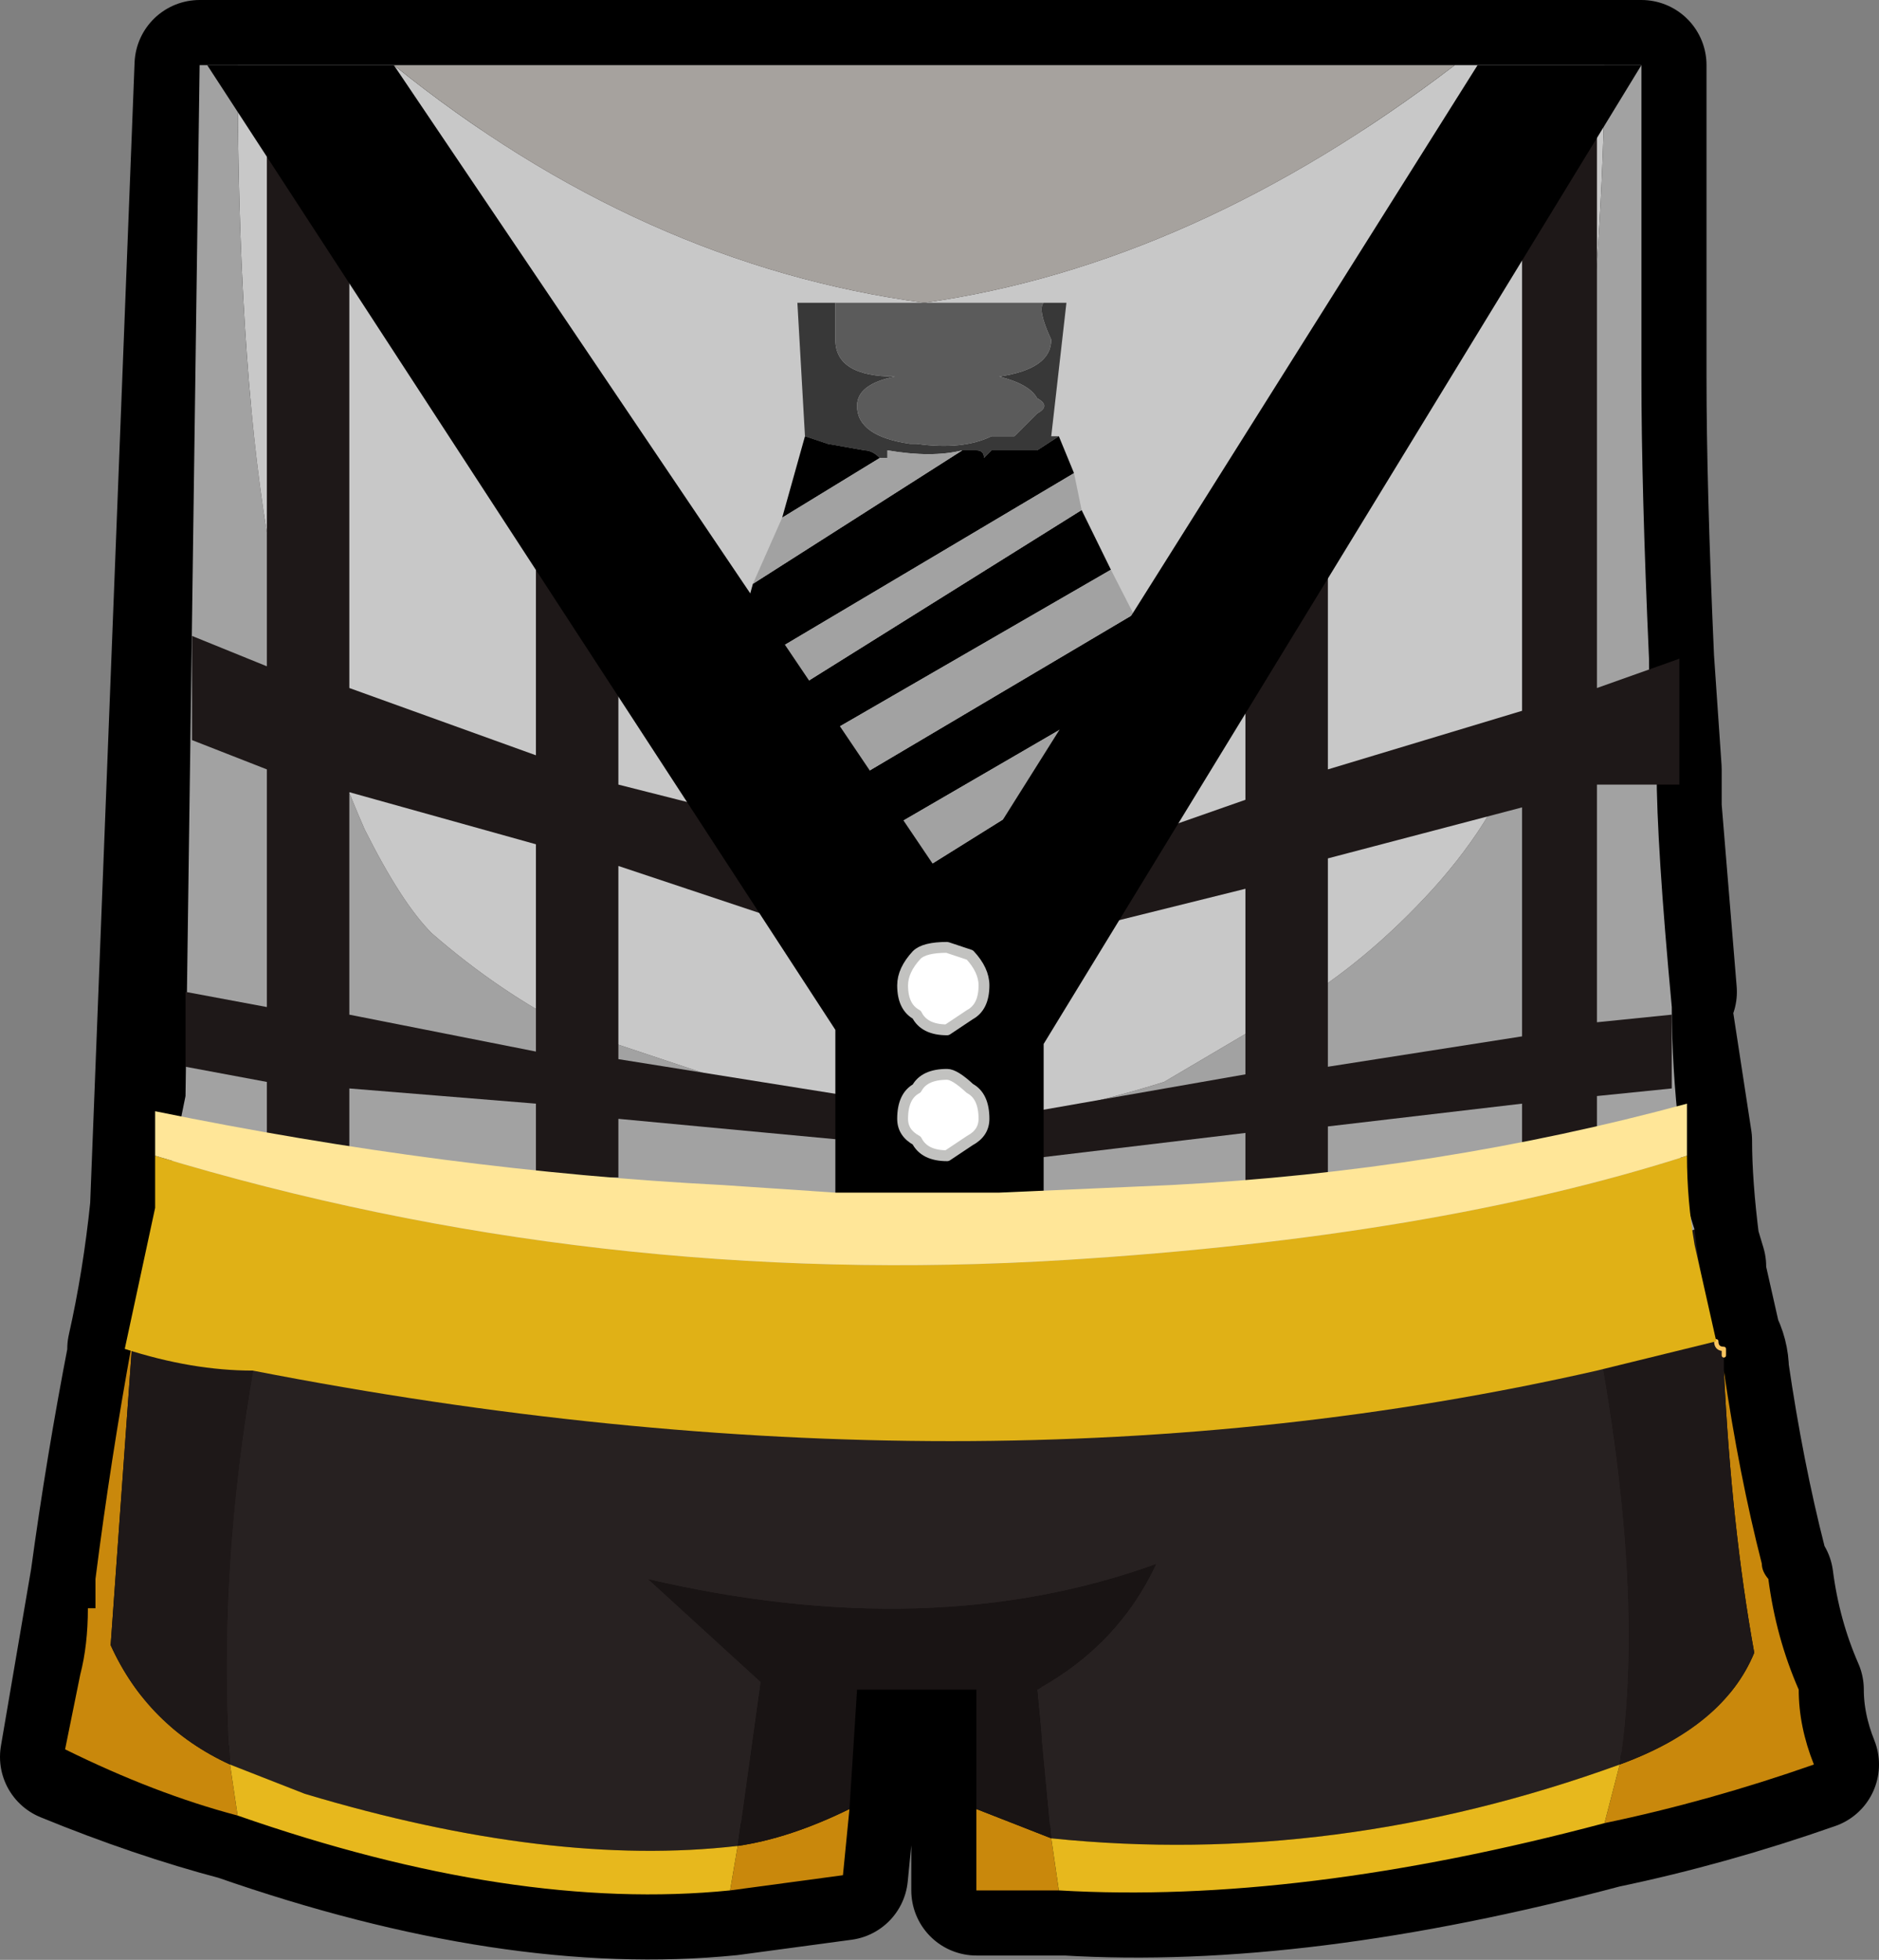 <?xml version="1.0" encoding="UTF-8" standalone="no"?>
<svg xmlns:xlink="http://www.w3.org/1999/xlink" height="90.3px" width="86.6px" xmlns="http://www.w3.org/2000/svg">
  <rect width="100%" height="100%" fill="#808080" stroke="none"/>
  <g transform="matrix(1.0, 0.0, 0.0, 1.0, 0.2, -19.2)">
    <path d="M81.3 91.95 Q81.65 94.65 82.7 97.05 82.7 98.75 83.4 100.5 78.55 102.2 73.75 103.2 59.65 106.95 48.95 106.3 L44.8 106.3 44.8 102.55 44.8 97.05 39.3 97.05 38.95 102.55 38.65 105.6 33.45 106.3 Q23.5 107.3 10.75 102.85 6.95 101.85 2.8 100.15 L4.2 91.95 Q4.9 86.8 5.9 81.65 L5.9 81.35 Q6.6 78.25 6.95 74.85 L9.0 22.2 75.45 22.2 75.45 25.25 75.45 36.55 Q75.45 41.7 75.8 49.55 L76.15 54.65 76.15 55.7 76.15 56.4 76.85 64.9 76.5 64.9 77.55 71.75 Q77.55 73.8 77.9 76.55 L78.2 77.55 78.2 77.9 78.9 81.0 Q79.25 81.65 79.25 82.35 79.95 87.15 81.0 91.25 81.0 91.6 81.3 91.95" fill="#2a2323" fill-rule="evenodd" stroke="none"/>
    <path d="M81.3 91.95 Q81.0 91.6 81.0 91.25 79.95 87.15 79.25 82.35 79.25 81.65 78.9 81.0 L78.2 77.9 78.2 77.55 77.9 76.55 Q77.55 73.8 77.55 71.75 L76.5 64.9 76.85 64.9 76.15 56.4 76.15 55.7 76.15 54.65 75.8 49.55 Q75.45 41.7 75.45 36.55 L75.45 25.25 75.45 22.2 9.0 22.2 6.95 74.85 Q6.6 78.25 5.9 81.35 L5.9 81.65 Q4.9 86.8 4.2 91.95 L2.8 100.15 Q6.95 101.85 10.75 102.85 23.5 107.3 33.45 106.3 L38.65 105.6 38.95 102.55 39.3 97.05 44.8 97.05 44.8 102.55 44.8 106.3 48.95 106.3 Q59.65 106.95 73.75 103.2 78.55 102.2 83.4 100.5 82.7 98.75 82.7 97.05 81.65 94.65 81.3 91.95 Z" fill="none" stroke="#000000" stroke-linecap="round" stroke-linejoin="round" stroke-width="6.0"/>
    <path d="M79.25 82.35 Q79.95 87.15 81.0 91.25 81.0 91.6 81.3 91.95 81.65 94.65 82.7 97.05 82.7 98.75 83.4 100.5 78.55 102.2 73.75 103.2 L74.45 100.5 Q79.25 98.75 80.65 95.35 79.6 89.55 79.25 82.35 M48.6 106.3 L44.8 106.3 44.8 102.55 48.25 103.9 48.6 106.3 M38.95 102.55 L38.65 105.6 33.45 106.3 33.8 104.25 Q36.2 103.9 38.95 102.55 M10.75 102.85 Q6.95 101.85 2.8 99.8 L3.5 96.35 Q3.85 95.0 3.85 93.3 L4.2 93.3 4.2 91.95 Q4.9 86.45 5.9 81.0 L4.9 95.0 Q6.6 98.75 10.4 100.5 L10.75 102.85" fill="#c9880c" fill-rule="evenodd" stroke="none"/>
    <path d="M6.95 76.55 L8.35 69.7 9.0 22.2 10.75 22.2 Q10.75 35.5 12.1 43.75 12.8 48.5 14.2 51.25 15.55 55.0 16.6 57.4 18.3 60.8 19.7 62.2 22.8 64.9 26.25 66.65 L33.45 69.05 38.95 69.7 Q41.4 69.7 44.15 70.4 46.9 71.1 53.45 69.05 L59.3 65.6 Q62.75 63.55 65.85 60.15 68.95 56.7 69.95 53.3 73.4 39.95 73.75 23.55 L73.75 22.2 75.45 22.2 75.45 25.25 75.45 36.55 Q75.45 41.7 75.8 49.55 75.8 51.95 76.15 54.65 76.15 58.1 76.85 65.6 76.85 68.35 77.2 71.4 77.2 73.8 77.9 75.85 75.45 76.9 72.7 77.25 44.8 83.75 12.45 77.55 L6.95 76.55" fill="#a2a2a2" fill-rule="evenodd" stroke="none"/>
    <path d="M10.75 22.2 L17.95 22.2 Q29.35 31.4 42.4 33.15 54.8 31.4 66.85 22.2 L73.75 22.2 73.75 23.55 Q73.4 39.95 69.95 53.3 68.95 56.7 65.85 60.15 62.75 63.55 59.3 65.6 L53.45 69.05 Q46.9 71.1 44.15 70.4 41.4 69.7 38.95 69.7 L33.45 69.05 26.25 66.65 Q22.8 64.9 19.7 62.2 18.3 60.8 16.6 57.4 15.55 55.0 14.2 51.25 12.8 48.5 12.1 43.75 10.75 35.5 10.75 22.2" fill="#c8c8c8" fill-rule="evenodd" stroke="none"/>
    <path d="M17.95 22.2 L66.85 22.2 Q54.8 31.4 42.4 33.15 29.35 31.4 17.95 22.2" fill="#a6a29e" fill-rule="evenodd" stroke="none"/>
    <path d="M5.9 81.0 L6.6 78.95 Q6.6 77.55 6.95 76.55 L12.45 77.55 Q9.7 89.55 10.4 100.5 6.6 98.75 4.9 95.0 L5.9 81.0 M77.9 75.85 Q78.2 78.6 78.9 81.0 78.9 81.35 79.25 81.35 L79.25 81.65 79.25 82.35 Q79.6 89.55 80.65 95.35 79.25 98.75 74.45 100.5 75.8 91.6 72.7 77.25 75.45 76.9 77.9 75.85" fill="#1e1818" fill-rule="evenodd" stroke="none"/>
    <path d="M44.8 102.55 L44.8 97.05 39.3 97.05 38.95 102.55 Q36.2 103.9 33.8 104.25 L34.85 96.7 29.65 91.95 Q42.75 95.0 53.1 91.25 51.35 95.0 47.6 97.05 L48.25 103.9 44.8 102.55" fill="#191414" fill-rule="evenodd" stroke="none"/>
    <path d="M10.4 100.5 Q9.7 89.55 12.45 77.55 44.8 83.75 72.7 77.25 75.8 91.6 74.45 100.5 61.35 105.25 48.25 103.9 L47.6 97.05 Q51.35 95.0 53.1 91.25 42.75 95.0 29.65 91.95 L34.85 96.7 33.8 104.25 Q25.2 105.25 13.85 101.85 L10.4 100.5" fill="#272121" fill-rule="evenodd" stroke="none"/>
    <path d="M73.75 103.2 Q59.65 106.95 48.6 106.3 L48.25 103.9 Q61.35 105.25 74.45 100.5 L73.75 103.2 M33.45 106.3 Q23.5 107.3 10.75 102.85 L10.4 100.5 13.85 101.85 Q25.2 105.25 33.8 104.25 L33.45 106.3" fill="#e7b81d" fill-rule="evenodd" stroke="none"/>
    <path d="M78.9 81.0 Q78.9 81.35 79.25 81.35 L79.25 81.65" fill="none" stroke="#fac560" stroke-linecap="round" stroke-linejoin="round" stroke-width="0.2"/>
    <path d="M38.3 33.15 L38.3 34.85 Q38.3 36.55 41.05 36.55 39.3 36.9 39.3 37.9 39.3 39.3 41.75 39.65 L42.05 39.65 Q44.15 39.95 45.5 39.3 L46.2 39.3 46.55 39.3 46.9 38.95 47.6 38.25 Q48.25 37.9 47.6 37.55 47.25 36.9 45.85 36.55 48.25 36.2 48.25 34.85 47.6 33.45 47.9 33.15 L48.95 33.15 48.25 39.3 48.6 39.3 47.6 39.95 45.5 39.95 45.15 40.3 Q45.15 39.95 44.8 39.95 L44.15 39.95 Q42.75 40.3 40.7 39.95 L40.7 40.3 40.35 40.3 Q40.0 39.95 39.65 39.95 L37.95 39.65 36.9 39.3 36.55 33.15 38.3 33.15" fill="#383838" fill-rule="evenodd" stroke="none"/>
    <path d="M47.9 33.15 Q47.6 33.45 48.25 34.85 48.25 36.2 45.85 36.55 47.25 36.9 47.6 37.55 48.25 37.9 47.6 38.25 L46.9 38.95 46.55 39.3 46.2 39.3 45.5 39.3 Q44.15 39.95 42.05 39.65 L41.75 39.65 Q39.3 39.3 39.3 37.9 39.3 36.9 41.05 36.55 38.3 36.55 38.3 34.85 L38.3 33.15 47.9 33.15" fill="#5b5b5b" fill-rule="evenodd" stroke="none"/>
    <path d="M36.9 39.3 L37.95 39.65 39.65 39.95 Q40.0 39.95 40.35 40.3 L35.85 43.05 36.9 39.3 M44.15 39.95 L44.8 39.95 Q45.15 39.95 45.15 40.3 L45.5 39.95 47.6 39.95 48.6 39.3 49.3 41.0 33.8 50.2 33.45 49.9 34.5 46.1 44.15 39.95 M49.65 42.7 L51.0 45.45 36.2 54.0 34.85 51.95 49.65 42.7 M52.05 47.5 L52.75 49.2 51.35 51.25 38.95 58.45 37.6 56.05 52.05 47.5 M48.6 55.35 L45.5 59.8 41.75 62.2 40.35 60.5 48.6 55.35" fill="#000000" fill-rule="evenodd" stroke="none"/>
    <path d="M40.35 40.3 L40.7 40.3 40.7 39.95 Q42.75 40.3 44.15 39.95 L34.5 46.1 35.85 43.05 40.35 40.3 M49.3 41.0 L49.65 42.7 34.85 51.95 33.8 50.2 49.3 41.0 M51.0 45.45 L52.05 47.5 37.6 56.05 36.2 54.0 51.0 45.45 M51.35 51.25 L48.6 55.35 40.35 60.5 38.95 58.45 51.35 51.25 M45.5 59.8 L42.75 63.9 41.75 62.2 45.5 59.8" fill="#a2a2a2" fill-rule="evenodd" stroke="none"/>
    <path d="M69.95 31.1 L73.4 24.6 73.4 50.9 77.2 49.55 77.2 55.35 73.4 55.35 73.4 66.3 76.85 65.95 76.85 69.35 73.4 69.7 73.4 72.1 69.95 72.1 69.95 70.05 61.0 71.1 61.0 73.8 57.2 73.8 57.2 71.4 45.5 72.8 45.5 70.75 57.2 68.7 57.2 60.15 48.95 62.2 51.35 58.1 57.2 56.05 57.2 49.55 61.0 44.05 61.0 54.65 69.95 51.95 69.95 31.1 M15.9 29.35 L15.9 50.9 24.5 54.0 24.5 41.35 28.3 49.2 28.3 55.35 32.45 56.4 36.55 61.85 28.3 59.1 28.3 68.0 38.95 69.7 38.95 71.75 28.3 70.75 28.3 73.45 24.5 73.45 24.5 70.05 15.9 69.35 15.9 73.15 12.1 72.1 12.1 69.05 8.35 68.35 8.35 64.9 12.1 65.6 12.1 54.65 8.65 53.3 8.65 48.5 12.1 49.9 12.1 24.95 15.9 29.35 M24.5 67.65 L24.5 58.1 15.9 55.7 15.9 65.95 24.5 67.65 M61.0 58.75 L61.0 68.35 69.95 66.95 69.95 56.4 61.0 58.75" fill="#1e1818" fill-rule="evenodd" stroke="none"/>
    <path d="M75.45 22.2 L47.9 67.3 47.9 74.85 38.3 74.85 38.3 66.65 9.35 22.2 17.95 22.2 43.8 60.5 67.9 22.2 75.45 22.2" fill="#000000" fill-rule="evenodd" stroke="none"/>
    <path d="M77.55 72.45 Q77.55 74.5 77.9 76.55 L78.9 81.0 73.4 82.35 Q44.8 88.85 11.45 82.35 8.65 82.35 5.55 81.35 L6.95 74.85 6.95 72.45 Q27.25 78.6 48.95 77.25 65.85 76.2 77.55 72.45" fill="#e0b116" fill-rule="evenodd" stroke="none"/>
    <path d="M6.95 72.45 L6.95 70.4 Q20.4 73.15 33.1 73.8 L38.3 74.15 45.85 74.15 53.8 73.8 Q66.15 73.15 77.55 70.05 L77.55 72.45 Q65.85 76.2 48.95 77.25 27.25 78.6 6.95 72.45" fill="#ffe698" fill-rule="evenodd" stroke="none"/>
    <path d="M44.5 65.95 L43.45 66.65 Q42.4 66.65 42.05 65.95 41.4 65.6 41.4 64.6 41.4 63.9 42.05 63.2 42.4 62.85 43.45 62.85 L44.5 63.2 Q45.15 63.9 45.15 64.6 45.15 65.6 44.5 65.95" fill="#ffffff" fill-rule="evenodd" stroke="none"/>
    <path d="M44.5 65.95 L43.45 66.65 Q42.4 66.65 42.05 65.95 41.4 65.6 41.4 64.6 41.4 63.9 42.05 63.2 42.4 62.85 43.45 62.85 L44.5 63.2 Q45.15 63.9 45.15 64.6 45.15 65.6 44.5 65.95 Z" fill="none" stroke="#c2c2c0" stroke-linecap="round" stroke-linejoin="round" stroke-width="0.5"/>
    <path d="M44.5 71.75 L43.45 72.45 Q42.4 72.45 42.05 71.75 41.4 71.4 41.4 70.75 41.4 69.7 42.05 69.35 42.4 68.7 43.45 68.7 43.8 68.7 44.5 69.35 45.15 69.7 45.15 70.75 45.15 71.4 44.5 71.75" fill="#ffffff" fill-rule="evenodd" stroke="none"/>
    <path d="M44.5 71.75 L43.45 72.45 Q42.4 72.45 42.05 71.75 41.4 71.4 41.4 70.75 41.4 69.7 42.05 69.35 42.4 68.7 43.45 68.7 43.8 68.7 44.5 69.35 45.15 69.7 45.15 70.75 45.15 71.4 44.5 71.75 Z" fill="none" stroke="#c2c2c0" stroke-linecap="round" stroke-linejoin="round" stroke-width="0.5"/>
  </g>
</svg>
